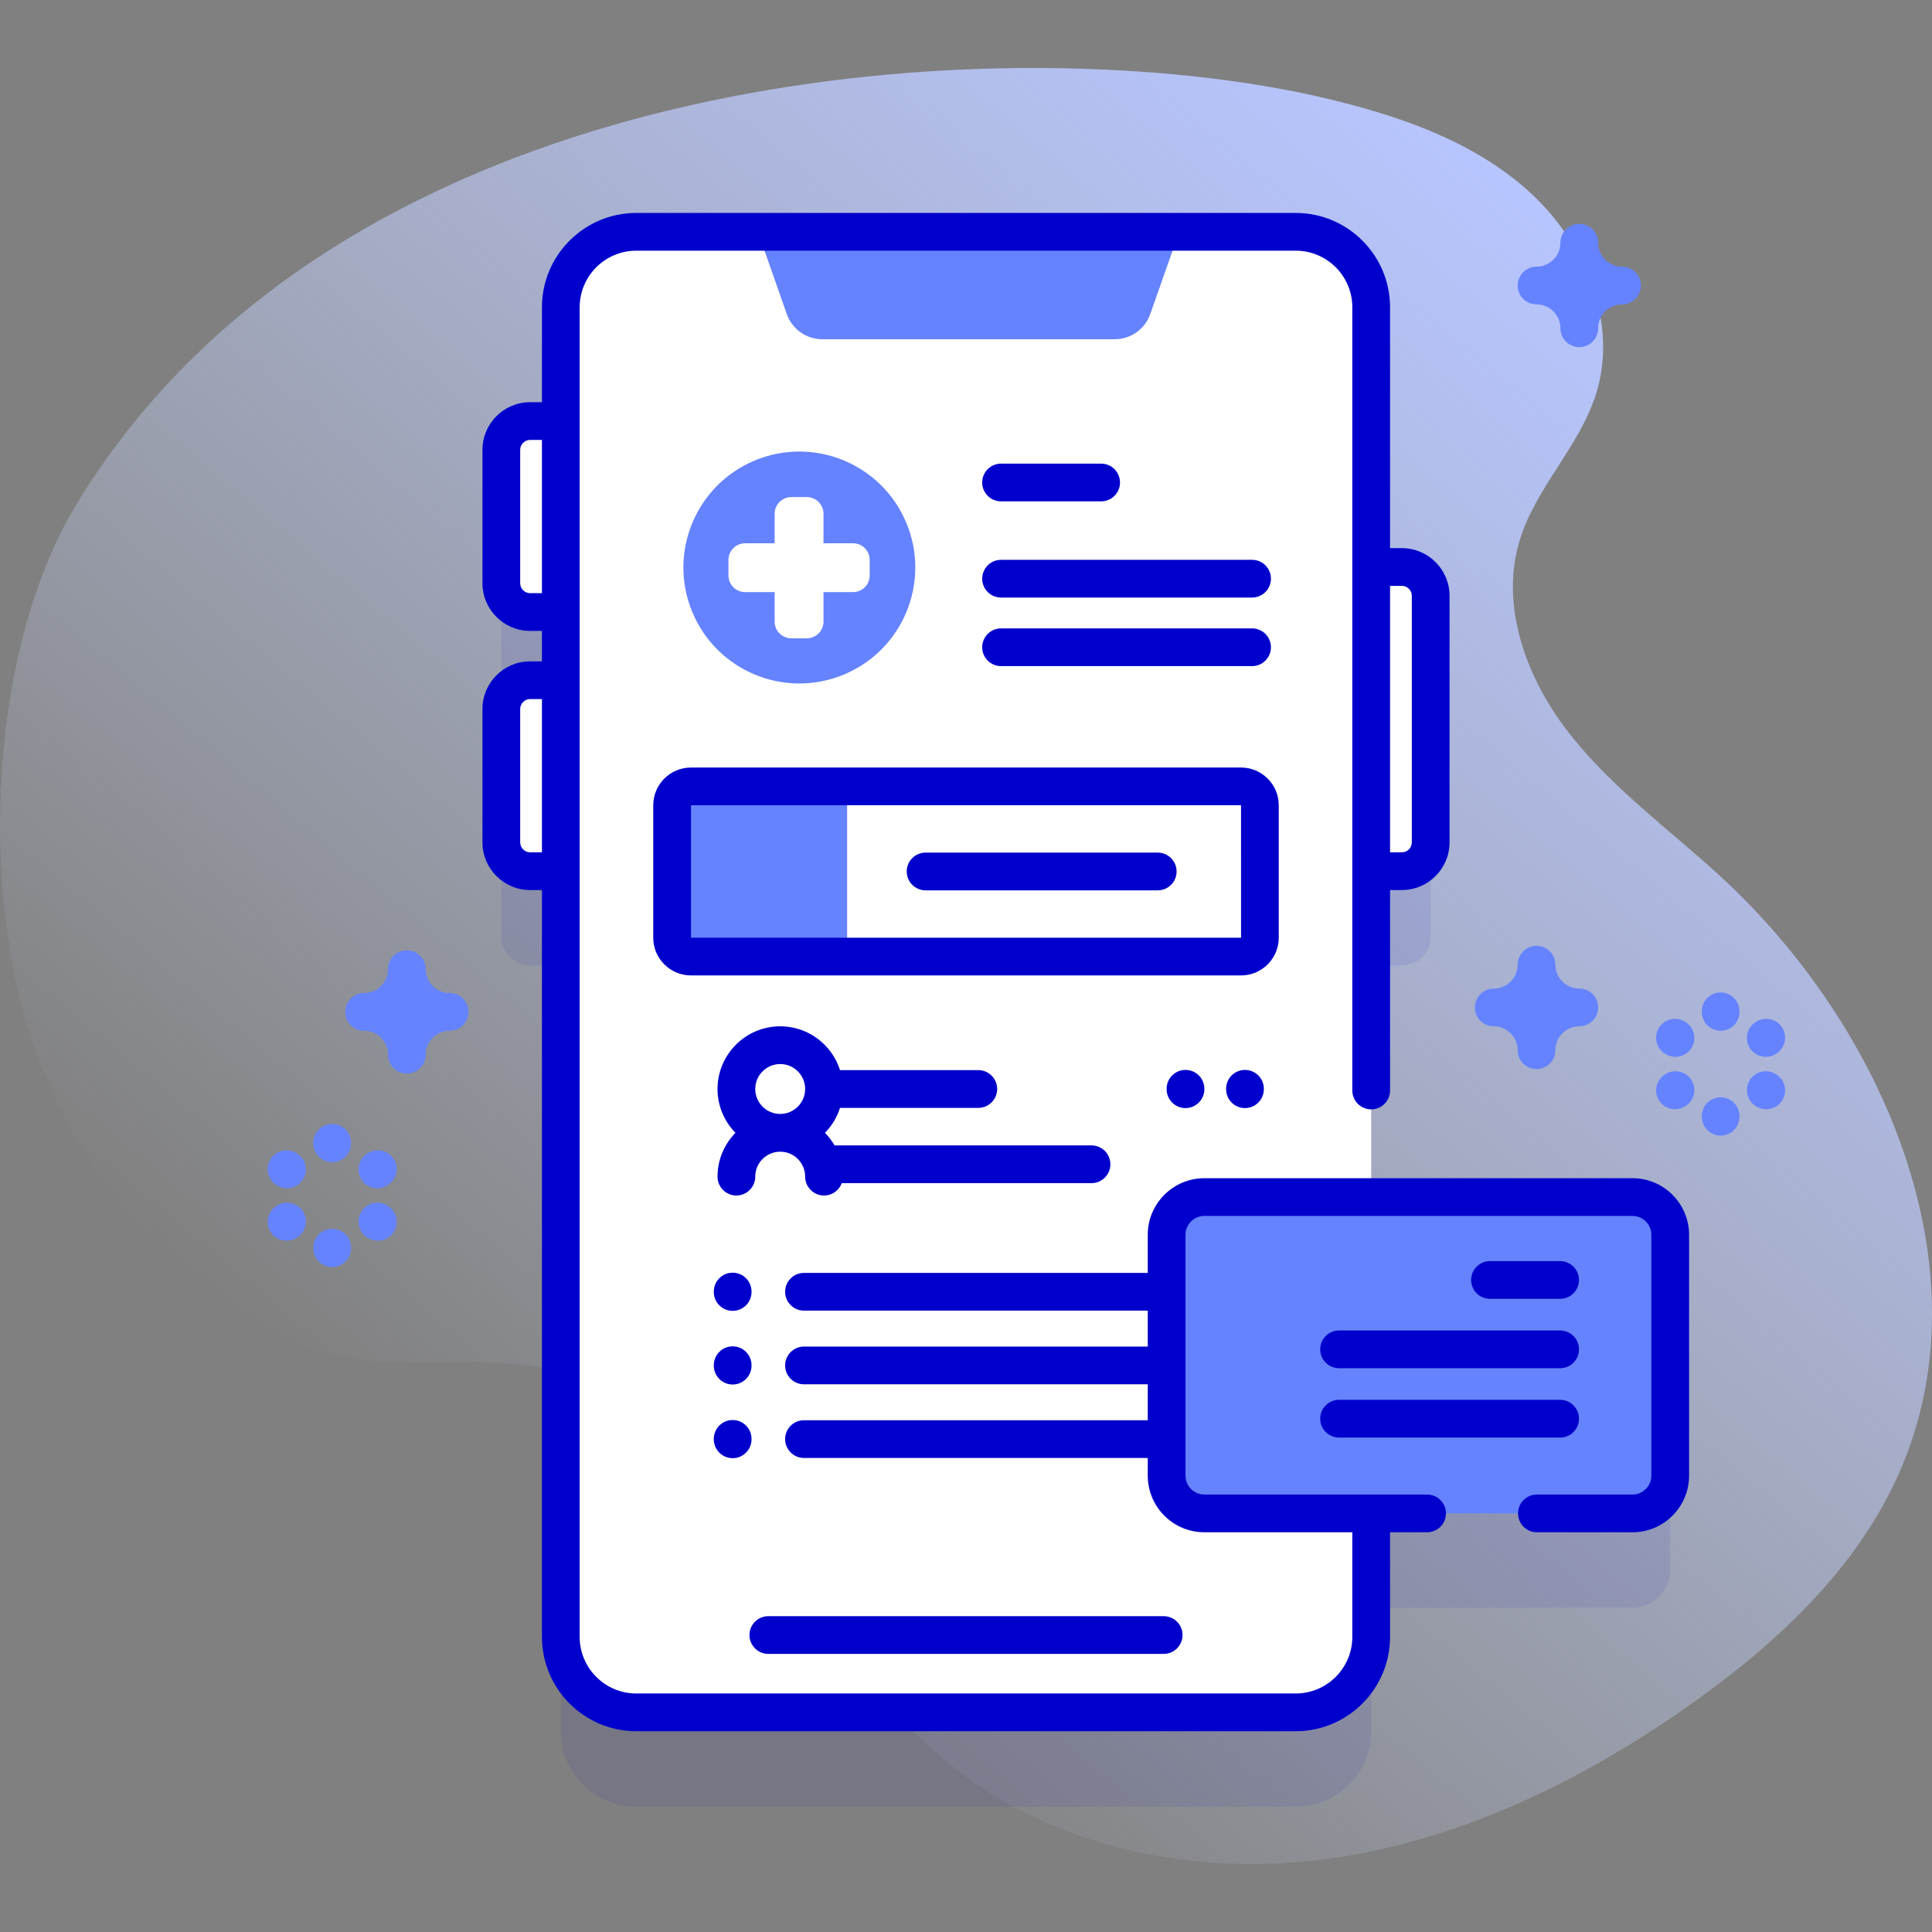 <svg id="Capa_1" enable-background="new 0 0 512 512" height="512" viewBox="0 0 512 512" width="512" xmlns="http://www.w3.org/2000/svg" xmlns:xlink="http://www.w3.org/1999/xlink"><rect x="0" y="0" width="512" height="512" fill="#808080" stroke="none"/><linearGradient id="SVGID_1_" gradientUnits="userSpaceOnUse" x1="137.201" x2="425.884" y1="412.085" y2="68.046"><stop offset="0" stop-color="#d2deff" stop-opacity="0"/><stop offset="1" stop-color="#b7c5ff"/></linearGradient><g><path d="m20.337 133.512c-23.967 39.398-26.493 107.613-8.937 150.256 15.377 37.351 45.966 72.409 86.12 76.801 14.766 1.615 29.858-1.024 44.472 1.638 50.258 9.152 68.952 71.09 108.01 104.014 27.183 22.913 64.898 31.022 100.174 26.607 35.276-4.414 68.302-20.363 97.376-40.824 22.957-16.157 44.436-36.022 55.764-61.707 23.744-53.839-4.19-118.501-47.587-158.239-13.516-12.377-28.581-23.294-39.875-37.727-11.293-14.434-18.48-33.695-13.099-51.214 4.293-13.977 15.849-24.812 20.227-38.763 5.958-18.984-3.035-40.281-17.802-53.616s-34.308-20.039-53.666-24.64c-81.103-19.281-258.823-11.524-331.177 107.414z" fill="url(#SVGID_1_)"/><g><path d="m432.626 342.237h-69.246v-86.368h8.134c4.214 0 7.63-3.416 7.63-7.63v-65.347c0-4.214-3.416-7.63-7.63-7.63h-8.134v-68.832c0-11.04-8.95-20-20-20h-174.76c-11.05 0-20 8.96-20 20v30.158h-8.134c-4.214 0-7.63 3.416-7.63 7.63v35.347c0 4.214 3.416 7.63 7.63 7.63h8.134v18.069h-8.134c-4.214 0-7.63 3.416-7.63 7.63v35.347c0 4.214 3.416 7.63 7.63 7.63h8.134v202.919c0 11.05 8.95 20 20 20h174.76c11.05 0 20-8.95 20-20v-32.724h69.246c5.523 0 10-4.477 10-10v-63.83c0-5.522-4.477-9.999-10-9.999z" fill="#2626bc" opacity=".1"/><g><g fill="#fff"><path d="m356.755 150.262h14.759c4.214 0 7.63 3.416 7.63 7.63v65.347c0 4.214-3.416 7.63-7.63 7.63h-14.759z"/><g><path d="m155.245 111.587h-14.759c-4.214 0-7.63 3.416-7.63 7.63v35.347c0 4.214 3.416 7.63 7.63 7.63h14.759z"/><path d="m155.245 180.262h-14.759c-4.214 0-7.63 3.416-7.63 7.63v35.347c0 4.214 3.416 7.63 7.63 7.63h14.759z"/></g></g><g><g><g><path d="m363.38 81.43v352.36c0 11.05-8.95 20-20 20h-174.76c-11.05 0-20-8.95-20-20v-352.36c0-11.04 8.95-20 20-20h174.76c11.05 0 20 8.96 20 20z" fill="#fff"/></g><path d="m295.406 89.903h-77.472c-4.245 0-8.028-2.681-9.435-6.686l-7.652-21.784h111.645l-7.652 21.784c-1.406 4.005-5.189 6.686-9.434 6.686z" fill="#6583fe"/><g><ellipse cx="211.762" cy="150.446" fill="#6583fe" rx="30.718" ry="30.718" transform="matrix(.924 -.383 .383 .924 -41.454 92.49)"/><path d="m226.056 143.974h-7.822v-7.822c0-2.441-1.979-4.42-4.42-4.42h-4.103c-2.441 0-4.42 1.979-4.42 4.42v7.822h-7.822c-2.441 0-4.42 1.979-4.42 4.42v4.103c0 2.441 1.979 4.42 4.42 4.42h7.822v7.822c0 2.441 1.979 4.42 4.42 4.42h4.103c2.441 0 4.42-1.979 4.42-4.42v-7.822h7.822c2.441 0 4.42-1.979 4.42-4.42v-4.103c0-2.441-1.979-4.42-4.42-4.42z" fill="#fff"/></g><g><path d="m331.811 158.358h-66.52c-2.762 0-5-2.239-5-5s2.238-5 5-5h66.52c2.762 0 5 2.239 5 5 0 2.762-2.238 5-5 5z" fill="#00c"/></g><g><path d="m331.811 176.529h-66.52c-2.762 0-5-2.239-5-5s2.238-5 5-5h66.52c2.762 0 5 2.239 5 5s-2.238 5-5 5z" fill="#00c"/></g><g><path d="m291.811 132.867h-26.52c-2.762 0-5-2.239-5-5s2.238-5 5-5h26.52c2.762 0 5 2.239 5 5s-2.238 5-5 5z" fill="#00c"/></g><path d="m328.883 253.5h-145.767c-2.761 0-5-2.239-5-5v-35.096c0-2.762 2.239-5 5-5h145.767c2.761 0 5 2.238 5 5v35.096c0 2.761-2.238 5-5 5z" fill="#fff"/><path d="m224.498 208.404h-41.381c-2.761 0-5 2.239-5 5v35.096c0 2.761 2.239 5 5 5h41.381z" fill="#6583fe"/><g><path d="m306.811 235.952h-61.52c-2.762 0-5-2.239-5-5s2.238-5 5-5h61.52c2.762 0 5 2.239 5 5s-2.238 5-5 5z" fill="#00c"/></g><g><g><path d="m289.26 303.546h-70.18v10h70.18c2.762 0 5-2.239 5-5s-2.239-5-5-5z" fill="#00c"/></g><g><path d="m259.26 283.596h-40.18v10h40.18c2.762 0 5-2.239 5-5 0-2.762-2.239-5-5-5z" fill="#00c"/></g><path d="m223.376 288.596c0-9.161-7.453-16.613-16.613-16.613-9.161 0-16.613 7.453-16.613 16.613 0 4.518 1.818 8.615 4.755 11.613-2.936 2.998-4.755 7.095-4.755 11.613 0 2.761 2.239 5 5 5s5-2.239 5-5c0-3.647 2.967-6.613 6.613-6.613 3.647 0 6.613 2.967 6.613 6.613 0 2.761 2.239 5 5 5s5-2.239 5-5c0-4.518-1.818-8.615-4.755-11.613 2.936-2.998 4.755-7.095 4.755-11.613zm-16.614-6.614c3.647 0 6.613 2.967 6.613 6.613 0 3.647-2.967 6.613-6.613 6.613s-6.613-2.967-6.613-6.613 2.967-6.613 6.613-6.613z" fill="#00c"/><g><g><g><path d="m317.836 347.333h-104.77c-2.762 0-5-2.239-5-5s2.238-5 5-5h104.77c2.762 0 5 2.239 5 5s-2.238 5-5 5z" fill="#00c"/></g><g><path d="m194.164 347.391c2.761 0 5-2.239 5-5v-.115c0-2.761-2.239-5-5-5s-5 2.239-5 5v.115c0 2.761 2.238 5 5 5z" fill="#00c"/></g><g><path d="m329.934 293.653c2.761 0 5-2.239 5-5v-.115c0-2.761-2.239-5-5-5s-5 2.239-5 5v.115c0 2.762 2.239 5 5 5z" fill="#00c"/></g><g><path d="m314.167 293.653c2.761 0 5-2.239 5-5v-.115c0-2.761-2.239-5-5-5s-5 2.239-5 5v.115c0 2.762 2.239 5 5 5z" fill="#00c"/></g></g><g><g><path d="m317.836 366.854h-104.77c-2.762 0-5-2.239-5-5s2.238-5 5-5h104.77c2.762 0 5 2.239 5 5 0 2.762-2.238 5-5 5z" fill="#00c"/></g><g><path d="m194.164 366.912c2.761 0 5-2.239 5-5v-.115c0-2.761-2.239-5-5-5s-5 2.239-5 5v.115c0 2.761 2.238 5 5 5z" fill="#00c"/></g></g><g><g><path d="m317.836 386.376h-104.77c-2.762 0-5-2.239-5-5s2.238-5 5-5h104.77c2.762 0 5 2.239 5 5s-2.238 5-5 5z" fill="#00c"/></g><g><path d="m194.164 386.434c2.761 0 5-2.239 5-5v-.115c0-2.761-2.239-5-5-5s-5 2.239-5 5v.115c0 2.761 2.238 5 5 5z" fill="#00c"/></g></g></g></g></g></g></g><g fill="#6583fe"><g><g><path d="m88.032 308.005c-2.762 0-5-2.238-5-5v-.149c0-2.762 2.238-5 5-5s5 2.238 5 5v.149c0 2.762-2.238 5-5 5z"/><path d="m88.032 335.789c-2.762 0-5-2.238-5-5v-.15c0-2.762 2.238-5 5-5s5 2.238 5 5v.15c0 2.762-2.238 5-5 5z"/></g><g><path d="m76.061 314.915c-.851 0-1.712-.217-2.5-.674l-.13-.075c-2.39-1.384-3.206-4.442-1.822-6.832 1.383-2.391 4.445-3.207 6.832-1.822l.13.075c2.39 1.384 3.206 4.442 1.822 6.832-.926 1.601-2.606 2.496-4.332 2.496z"/><path d="m100.123 328.807c-.851 0-1.712-.217-2.5-.674l-.13-.075c-2.39-1.384-3.206-4.442-1.822-6.832 1.383-2.391 4.444-3.206 6.832-1.822l.13.075c2.39 1.384 3.206 4.442 1.822 6.832-.927 1.601-2.606 2.496-4.332 2.496z"/></g><g><path d="m75.941 328.807c-1.727 0-3.405-.895-4.332-2.496-1.384-2.39-.567-5.448 1.822-6.832l.13-.075c2.39-1.386 5.449-.567 6.832 1.822 1.384 2.39.567 5.448-1.822 6.832l-.13.075c-.788.457-1.65.674-2.5.674z"/><path d="m100.003 314.915c-1.727 0-3.405-.895-4.332-2.496-1.384-2.39-.567-5.448 1.822-6.832l.13-.075c2.389-1.386 5.449-.567 6.832 1.822 1.384 2.39.567 5.448-1.822 6.832l-.13.075c-.788.457-1.651.674-2.5.674z"/></g></g><path d="m418.528 92.001c-2.762 0-5-2.238-5-5 0-3.492-2.841-6.334-6.333-6.334-2.762 0-5-2.238-5-5s2.238-5 5-5c3.492 0 6.333-2.841 6.333-6.333 0-2.762 2.238-5 5-5s5 2.238 5 5c0 3.492 2.842 6.333 6.334 6.333 2.762 0 5 2.238 5 5s-2.238 5-5 5c-3.492 0-6.334 2.842-6.334 6.334 0 2.762-2.238 5-5 5z"/><path d="m107.829 284.499c-2.762 0-5-2.238-5-5 0-3.492-2.841-6.334-6.333-6.334-2.762 0-5-2.238-5-5s2.238-5 5-5c3.492 0 6.333-2.841 6.333-6.333 0-2.762 2.238-5 5-5s5 2.238 5 5c0 3.492 2.841 6.333 6.333 6.333 2.762 0 5 2.238 5 5s-2.238 5-5 5c-3.492 0-6.333 2.842-6.333 6.334 0 2.762-2.238 5-5 5z"/><g><g><path d="m455.984 273.165c-2.762 0-5-2.238-5-5v-.149c0-2.762 2.238-5 5-5s5 2.238 5 5v.149c0 2.762-2.238 5-5 5z"/><path d="m455.984 300.949c-2.762 0-5-2.238-5-5v-.149c0-2.762 2.238-5 5-5s5 2.238 5 5v.149c0 2.762-2.238 5-5 5z"/></g><g><path d="m444.014 280.075c-.851 0-1.712-.217-2.5-.674l-.13-.075c-2.39-1.384-3.206-4.442-1.822-6.832 1.383-2.391 4.444-3.206 6.832-1.822l.13.075c2.39 1.384 3.206 4.442 1.822 6.832-.927 1.602-2.607 2.496-4.332 2.496z"/><path d="m468.075 293.967c-.851 0-1.712-.217-2.5-.674l-.13-.075c-2.39-1.384-3.206-4.442-1.822-6.832 1.384-2.392 4.445-3.207 6.832-1.822l.13.075c2.39 1.384 3.206 4.442 1.822 6.832-.927 1.601-2.606 2.496-4.332 2.496z"/></g><g><path d="m443.894 293.967c-1.727 0-3.405-.894-4.332-2.496-1.384-2.39-.567-5.448 1.822-6.832l.13-.075c2.39-1.386 5.449-.567 6.832 1.822 1.384 2.39.567 5.448-1.822 6.832l-.13.075c-.789.457-1.651.674-2.5.674z"/><path d="m467.955 280.075c-1.727 0-3.405-.895-4.332-2.496-1.384-2.39-.567-5.448 1.822-6.832l.13-.075c2.39-1.385 5.449-.567 6.832 1.822 1.384 2.39.567 5.448-1.822 6.832l-.13.075c-.788.457-1.65.674-2.5.674z"/></g></g><path d="m407.195 283.315c-2.762 0-5-2.238-5-5 0-3.492-2.841-6.333-6.333-6.333-2.762 0-5-2.238-5-5s2.238-5 5-5c3.492 0 6.333-2.841 6.333-6.333 0-2.762 2.238-5 5-5s5 2.238 5 5c0 3.492 2.841 6.333 6.333 6.333 2.762 0 5 2.238 5 5s-2.238 5-5 5c-3.492 0-6.333 2.841-6.333 6.333 0 2.762-2.238 5-5 5z"/></g><g><path d="m308.385 438.303h-104.77c-2.762 0-5-2.239-5-5s2.238-5 5-5h104.77c2.762 0 5 2.239 5 5s-2.238 5-5 5z" fill="#00c"/></g><g><g><path d="m432.626 401.066h-113.459c-5.523 0-10-4.477-10-10v-63.83c0-5.523 4.477-10 10-10h113.459c5.523 0 10 4.477 10 10v63.83c0 5.523-4.477 10-10 10z" fill="#6583fe"/><path d="m432.626 312.236h-113.459c-8.271 0-15 6.729-15 15v63.83c0 8.272 6.729 15 15 15h39.213v27.725c0 8.271-6.729 15-15 15h-174.76c-8.271 0-15-6.729-15-15v-352.359c0-8.271 6.729-15 15-15h174.76c8.271 0 15 6.729 15 15v207.564c0 2.762 2.238 5 5 5s5-2.238 5-5v-53.127h3.134c6.964 0 12.63-5.666 12.63-12.63v-65.347c0-6.964-5.666-12.629-12.63-12.629h-3.134v-63.831c0-13.785-11.215-25-25-25h-174.76c-13.785 0-25 11.215-25 25v25.155h-3.134c-6.964 0-12.63 5.666-12.63 12.63v35.347c0 6.964 5.666 12.63 12.63 12.63h3.134v8.069h-3.134c-6.964 0-12.63 5.665-12.63 12.629v35.347c0 6.964 5.666 12.63 12.63 12.63h3.134v197.923c0 13.785 11.215 25 25 25h174.76c13.785 0 25-11.215 25-25v-27.725h9.814c2.762 0 5-2.238 5-5s-2.238-5-5-5h-59.027c-2.757 0-5-2.243-5-5v-63.83c0-2.757 2.243-5 5-5h113.459c2.757 0 5 2.243 5 5v63.83c0 2.757-2.243 5-5 5h-25.331c-2.762 0-5 2.238-5 5s2.238 5 5 5h25.331c8.271 0 15-6.728 15-15v-63.83c0-8.272-6.729-15.001-15-15.001zm-61.112-156.973c1.45 0 2.63 1.18 2.63 2.629v65.347c0 1.45-1.18 2.63-2.63 2.63h-3.134v-70.605h3.134zm-231.028 1.93c-1.45 0-2.63-1.18-2.63-2.63v-35.347c0-1.45 1.18-2.63 2.63-2.63h3.134v40.606h-3.134zm0 68.675c-1.45 0-2.63-1.18-2.63-2.63v-35.347c0-1.449 1.18-2.629 2.63-2.629h3.134v40.605h-3.134z" fill="#00c"/><g><g><path d="m413.449 344.207h-18.583c-2.762 0-5-2.239-5-5s2.238-5 5-5h18.583c2.762 0 5 2.239 5 5s-2.238 5-5 5z" fill="#00c"/></g><g><path d="m413.449 362.589h-58.583c-2.762 0-5-2.239-5-5s2.238-5 5-5h58.583c2.762 0 5 2.239 5 5s-2.238 5-5 5z" fill="#00c"/></g><g><path d="m413.449 380.97h-58.583c-2.762 0-5-2.239-5-5s2.238-5 5-5h58.583c2.762 0 5 2.239 5 5s-2.238 5-5 5z" fill="#00c"/></g></g></g></g></g><path d="m328.884 258.5h-145.768c-5.514 0-10-4.486-10-10v-35.096c0-5.514 4.486-10 10-10h145.768c5.514 0 10 4.486 10 10v35.096c0 5.514-4.487 10-10 10zm-145.768-45.096v35.096h145.774l-.006-35.096z" fill="#00c"/></g></svg>